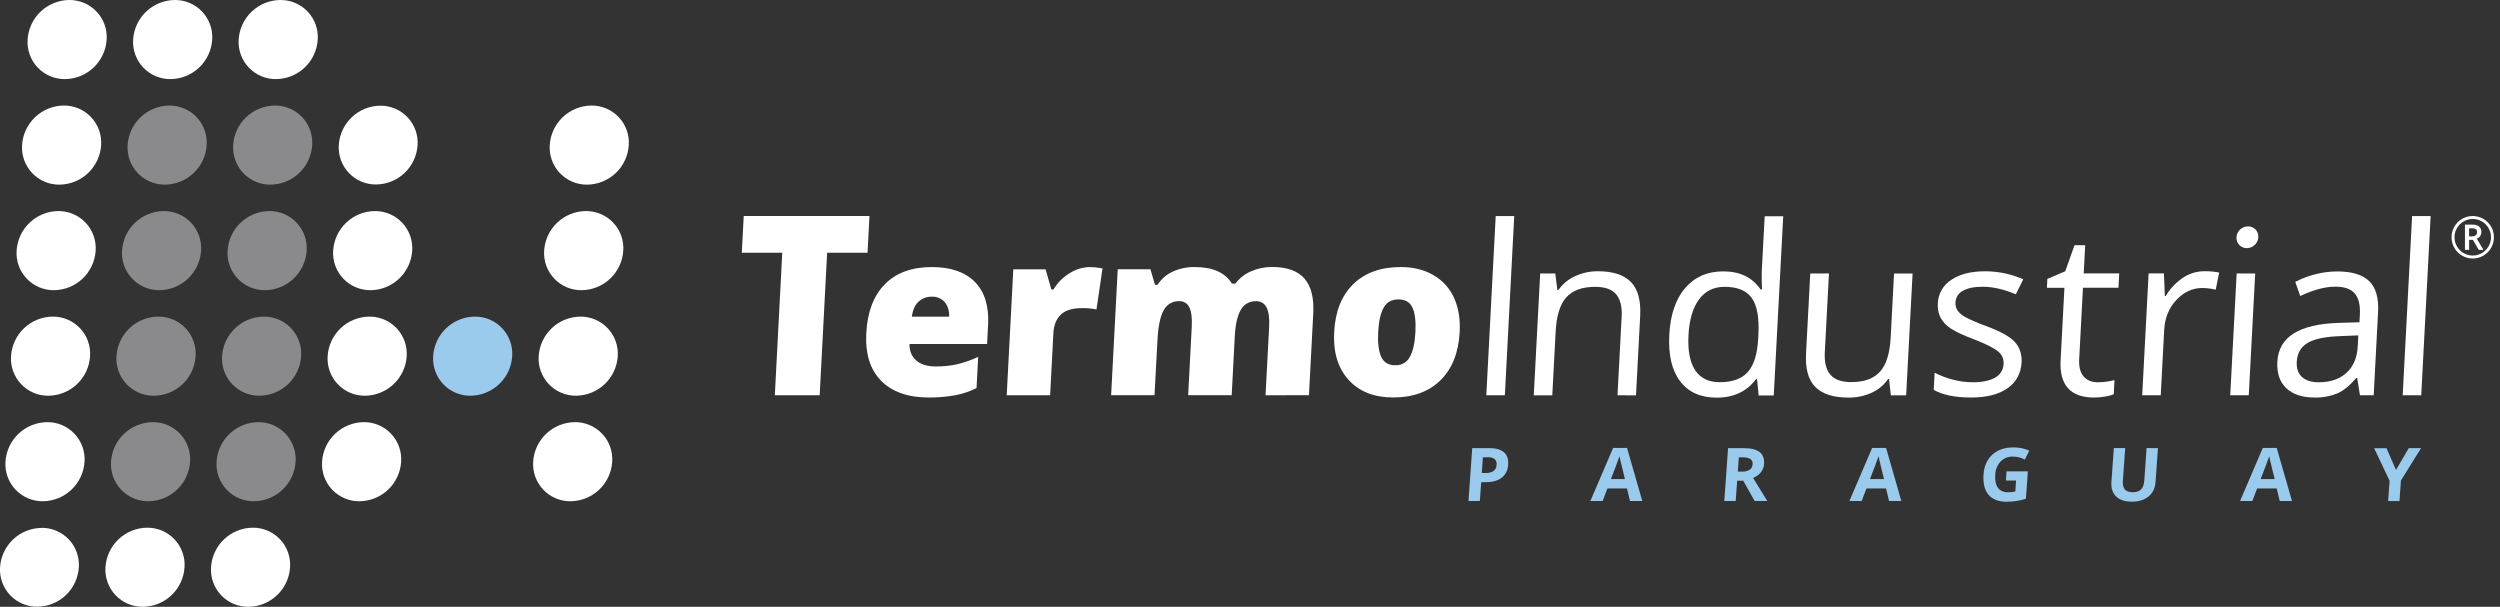 <svg width="206" height="50" viewBox="0 0 206 50" fill="none" xmlns="http://www.w3.org/2000/svg">
<rect x="0" y="0" width="206" height="50" fill="#333333" stroke="none"/>
<g clip-path="url(#clip0_125_341)">
<path fill-rule="evenodd" clip-rule="evenodd" d="M39.118 26.089C39.539 26.084 39.958 26.166 40.346 26.33C40.734 26.495 41.084 26.737 41.374 27.044C41.664 27.35 41.888 27.712 42.031 28.109C42.174 28.506 42.234 28.928 42.206 29.348C42.152 30.224 41.769 31.046 41.133 31.651C40.498 32.256 39.657 32.598 38.78 32.608C38.358 32.613 37.94 32.531 37.551 32.367C37.163 32.203 36.813 31.96 36.523 31.654C36.232 31.348 36.009 30.985 35.865 30.588C35.722 30.191 35.663 29.769 35.69 29.348C35.745 28.473 36.128 27.651 36.764 27.046C37.399 26.442 38.239 26.099 39.116 26.089" fill="#9ACAEC"/>
<path fill-rule="evenodd" clip-rule="evenodd" d="M22.637 8.697C23.058 8.691 23.477 8.774 23.865 8.938C24.253 9.102 24.604 9.345 24.894 9.651C25.184 9.957 25.408 10.319 25.551 10.716C25.694 11.112 25.754 11.534 25.726 11.955C25.672 12.831 25.289 13.653 24.653 14.258C24.018 14.862 23.177 15.204 22.3 15.215C21.878 15.22 21.46 15.138 21.072 14.973C20.684 14.809 20.334 14.566 20.044 14.26C19.753 13.954 19.53 13.591 19.387 13.194C19.244 12.798 19.184 12.376 19.212 11.955C19.266 11.08 19.65 10.258 20.285 9.653C20.921 9.049 21.761 8.707 22.638 8.697" fill="#8A8A8D"/>
<path fill-rule="evenodd" clip-rule="evenodd" d="M22.181 17.392C22.603 17.387 23.021 17.469 23.409 17.634C23.798 17.798 24.148 18.041 24.438 18.347C24.728 18.653 24.951 19.016 25.095 19.412C25.238 19.809 25.297 20.231 25.27 20.652C25.215 21.527 24.832 22.35 24.197 22.954C23.561 23.559 22.721 23.901 21.843 23.912C21.422 23.917 21.003 23.834 20.615 23.67C20.226 23.506 19.876 23.263 19.586 22.957C19.296 22.651 19.072 22.288 18.929 21.891C18.786 21.495 18.726 21.073 18.754 20.652C18.808 19.776 19.192 18.954 19.827 18.349C20.462 17.745 21.303 17.403 22.18 17.392" fill="#8A8A8D"/>
<path fill-rule="evenodd" clip-rule="evenodd" d="M21.726 26.089C22.148 26.084 22.566 26.166 22.954 26.33C23.342 26.495 23.692 26.737 23.983 27.044C24.273 27.35 24.496 27.712 24.639 28.109C24.782 28.506 24.842 28.928 24.814 29.348C24.76 30.224 24.377 31.046 23.741 31.651C23.106 32.256 22.265 32.598 21.388 32.608C20.966 32.613 20.548 32.531 20.16 32.367C19.772 32.202 19.421 31.959 19.131 31.653C18.841 31.347 18.618 30.984 18.475 30.588C18.331 30.191 18.272 29.769 18.3 29.348C18.354 28.473 18.737 27.65 19.373 27.046C20.008 26.441 20.849 26.099 21.726 26.089Z" fill="#8A8A8D"/>
<path fill-rule="evenodd" clip-rule="evenodd" d="M21.27 34.785C21.691 34.78 22.11 34.862 22.498 35.026C22.886 35.191 23.236 35.434 23.526 35.74C23.816 36.046 24.04 36.409 24.183 36.805C24.326 37.202 24.386 37.624 24.358 38.045C24.304 38.92 23.921 39.742 23.285 40.347C22.649 40.951 21.809 41.293 20.932 41.303C20.51 41.308 20.092 41.226 19.704 41.062C19.316 40.898 18.966 40.655 18.676 40.349C18.386 40.043 18.162 39.68 18.019 39.284C17.876 38.887 17.816 38.465 17.843 38.045C17.898 37.169 18.281 36.347 18.916 35.742C19.552 35.138 20.393 34.796 21.27 34.785Z" fill="#8A8A8D"/>
<path fill-rule="evenodd" clip-rule="evenodd" d="M13.942 8.697C14.363 8.692 14.781 8.774 15.169 8.938C15.558 9.102 15.908 9.345 16.198 9.651C16.488 9.957 16.712 10.32 16.855 10.716C16.998 11.113 17.058 11.534 17.03 11.955C16.976 12.831 16.593 13.653 15.957 14.258C15.322 14.862 14.481 15.204 13.604 15.215C13.182 15.22 12.764 15.138 12.376 14.973C11.987 14.809 11.637 14.566 11.347 14.26C11.057 13.954 10.834 13.591 10.69 13.194C10.547 12.798 10.488 12.376 10.515 11.955C10.57 11.08 10.953 10.258 11.589 9.653C12.224 9.049 13.065 8.707 13.942 8.697Z" fill="#8A8A8D"/>
<path fill-rule="evenodd" clip-rule="evenodd" d="M13.484 17.392C13.906 17.387 14.323 17.47 14.711 17.634C15.1 17.799 15.449 18.042 15.739 18.348C16.029 18.654 16.252 19.016 16.395 19.413C16.538 19.809 16.598 20.231 16.57 20.652C16.516 21.527 16.133 22.35 15.497 22.954C14.862 23.559 14.021 23.901 13.144 23.912C12.722 23.916 12.304 23.834 11.916 23.67C11.527 23.506 11.177 23.263 10.887 22.956C10.597 22.65 10.374 22.288 10.23 21.891C10.087 21.494 10.028 21.072 10.055 20.652C10.11 19.776 10.493 18.954 11.129 18.349C11.764 17.744 12.605 17.402 13.482 17.392" fill="#8A8A8D"/>
<path fill-rule="evenodd" clip-rule="evenodd" d="M13.03 26.089C13.452 26.084 13.87 26.166 14.258 26.33C14.646 26.495 14.997 26.737 15.287 27.044C15.577 27.35 15.8 27.712 15.944 28.109C16.087 28.506 16.146 28.928 16.119 29.348C16.064 30.224 15.681 31.046 15.046 31.651C14.41 32.256 13.569 32.598 12.692 32.608C12.27 32.614 11.851 32.533 11.462 32.369C11.073 32.205 10.722 31.962 10.431 31.656C10.14 31.35 9.916 30.987 9.772 30.59C9.629 30.192 9.569 29.77 9.596 29.348C9.651 28.473 10.034 27.65 10.67 27.046C11.305 26.441 12.146 26.099 13.023 26.089" fill="#8A8A8D"/>
<path fill-rule="evenodd" clip-rule="evenodd" d="M12.573 34.785C12.995 34.78 13.413 34.862 13.802 35.026C14.19 35.19 14.54 35.433 14.831 35.739C15.121 36.045 15.345 36.408 15.488 36.805C15.631 37.202 15.691 37.624 15.663 38.045C15.608 38.92 15.225 39.742 14.589 40.347C13.954 40.951 13.114 41.293 12.237 41.303C11.815 41.308 11.397 41.226 11.009 41.062C10.621 40.898 10.27 40.655 9.98 40.349C9.69 40.043 9.467 39.68 9.324 39.284C9.18 38.887 9.121 38.465 9.148 38.045C9.202 37.169 9.586 36.347 10.221 35.742C10.857 35.138 11.697 34.796 12.574 34.785" fill="#8A8A8D"/>
<path fill-rule="evenodd" clip-rule="evenodd" d="M5.7 -3.26571e-05C6.122 -0.005 6.54 0.077 6.928 0.242C7.317 0.406 7.667 0.649 7.957 0.955C8.247 1.261 8.471 1.624 8.614 2.02C8.757 2.417 8.817 2.839 8.789 3.26C8.734 4.135 8.351 4.957 7.715 5.562C7.08 6.166 6.239 6.508 5.363 6.518C4.941 6.523 4.523 6.441 4.135 6.277C3.747 6.113 3.396 5.87 3.106 5.564C2.816 5.258 2.593 4.895 2.45 4.499C2.306 4.102 2.247 3.68 2.274 3.26C2.328 2.384 2.712 1.562 3.347 0.957C3.983 0.353 4.823 0.011 5.7 -3.26571e-05Z" fill="white"/>
<path fill-rule="evenodd" clip-rule="evenodd" d="M5.245 8.697C5.667 8.692 6.085 8.774 6.473 8.938C6.861 9.102 7.212 9.345 7.502 9.651C7.792 9.957 8.015 10.32 8.158 10.716C8.302 11.113 8.361 11.534 8.334 11.955C8.28 12.831 7.896 13.653 7.261 14.258C6.625 14.862 5.785 15.204 4.908 15.215C4.486 15.22 4.068 15.138 3.679 14.973C3.291 14.809 2.941 14.566 2.651 14.26C2.361 13.954 2.137 13.591 1.994 13.194C1.851 12.798 1.791 12.376 1.819 11.955C1.873 11.08 2.257 10.257 2.892 9.653C3.528 9.049 4.368 8.707 5.245 8.697Z" fill="white"/>
<path fill-rule="evenodd" clip-rule="evenodd" d="M4.789 17.392C5.211 17.386 5.63 17.468 6.019 17.632C6.408 17.796 6.759 18.039 7.049 18.345C7.34 18.651 7.564 19.014 7.707 19.411C7.851 19.808 7.91 20.23 7.883 20.652C7.828 21.527 7.445 22.35 6.81 22.954C6.174 23.559 5.334 23.901 4.456 23.912C4.035 23.916 3.617 23.834 3.228 23.67C2.84 23.506 2.49 23.263 2.2 22.957C1.91 22.651 1.686 22.288 1.543 21.891C1.4 21.494 1.34 21.073 1.368 20.652C1.422 19.776 1.806 18.954 2.441 18.349C3.077 17.744 3.917 17.402 4.794 17.392" fill="white"/>
<path fill-rule="evenodd" clip-rule="evenodd" d="M4.334 26.089C4.756 26.084 5.174 26.166 5.562 26.33C5.951 26.495 6.301 26.737 6.591 27.044C6.881 27.35 7.105 27.712 7.248 28.109C7.391 28.506 7.45 28.928 7.423 29.348C7.368 30.224 6.985 31.046 6.35 31.651C5.714 32.256 4.874 32.598 3.996 32.608C3.575 32.613 3.157 32.531 2.768 32.367C2.38 32.202 2.03 31.959 1.74 31.653C1.45 31.347 1.226 30.984 1.083 30.588C0.94 30.191 0.88 29.769 0.908 29.348C0.962 28.473 1.346 27.65 1.981 27.046C2.617 26.441 3.457 26.099 4.334 26.089Z" fill="white"/>
<path fill-rule="evenodd" clip-rule="evenodd" d="M3.877 34.785C4.299 34.78 4.717 34.862 5.105 35.026C5.494 35.191 5.844 35.434 6.134 35.74C6.424 36.046 6.648 36.409 6.791 36.805C6.934 37.202 6.994 37.624 6.966 38.045C6.911 38.92 6.528 39.742 5.892 40.346C5.257 40.951 4.417 41.293 3.54 41.303C3.118 41.308 2.7 41.226 2.311 41.062C1.923 40.898 1.573 40.655 1.283 40.349C0.992 40.043 0.769 39.681 0.625 39.284C0.482 38.887 0.422 38.465 0.45 38.045C0.504 37.169 0.888 36.347 1.523 35.742C2.158 35.138 2.999 34.796 3.876 34.785" fill="white"/>
<path fill-rule="evenodd" clip-rule="evenodd" d="M3.421 43.494C3.841 43.489 4.257 43.572 4.643 43.736C5.03 43.899 5.378 44.141 5.667 44.446C5.956 44.751 6.179 45.112 6.322 45.507C6.464 45.901 6.524 46.321 6.497 46.74C6.445 47.614 6.063 48.435 5.429 49.039C4.795 49.642 3.956 49.983 3.081 49.993C2.661 49.997 2.245 49.915 1.858 49.751C1.471 49.588 1.123 49.346 0.834 49.041C0.545 48.736 0.322 48.375 0.18 47.98C0.037 47.585 -0.023 47.165 0.004 46.746C0.058 45.874 0.441 45.054 1.075 44.452C1.708 43.849 2.547 43.509 3.421 43.5" fill="white"/>
<path fill-rule="evenodd" clip-rule="evenodd" d="M48.726 8.696C49.148 8.692 49.565 8.774 49.953 8.939C50.341 9.103 50.691 9.346 50.981 9.652C51.271 9.958 51.494 10.32 51.637 10.717C51.78 11.113 51.84 11.535 51.812 11.955C51.758 12.831 51.375 13.653 50.739 14.258C50.104 14.862 49.263 15.204 48.386 15.215C47.965 15.22 47.546 15.138 47.158 14.973C46.77 14.809 46.419 14.566 46.13 14.26C45.839 13.954 45.616 13.591 45.473 13.194C45.33 12.798 45.27 12.376 45.298 11.955C45.352 11.08 45.736 10.258 46.371 9.653C47.007 9.049 47.847 8.707 48.724 8.696" fill="white"/>
<path fill-rule="evenodd" clip-rule="evenodd" d="M48.27 17.392C48.692 17.387 49.11 17.469 49.498 17.634C49.886 17.798 50.237 18.041 50.527 18.347C50.817 18.653 51.04 19.016 51.184 19.412C51.327 19.809 51.386 20.231 51.358 20.652C51.304 21.527 50.921 22.35 50.285 22.954C49.65 23.559 48.809 23.901 47.932 23.912C47.51 23.917 47.091 23.836 46.702 23.672C46.313 23.508 45.962 23.265 45.672 22.959C45.381 22.653 45.157 22.29 45.013 21.892C44.87 21.495 44.81 21.073 44.838 20.652C44.892 19.776 45.275 18.954 45.911 18.349C46.546 17.744 47.387 17.402 48.264 17.392" fill="white"/>
<path fill-rule="evenodd" clip-rule="evenodd" d="M47.815 26.089C48.236 26.084 48.654 26.166 49.043 26.33C49.431 26.495 49.781 26.737 50.071 27.044C50.361 27.35 50.585 27.712 50.728 28.109C50.871 28.506 50.931 28.928 50.903 29.348C50.849 30.224 50.465 31.046 49.83 31.65C49.194 32.255 48.354 32.596 47.477 32.607C47.055 32.612 46.637 32.53 46.249 32.365C45.861 32.201 45.511 31.959 45.221 31.652C44.931 31.346 44.707 30.984 44.564 30.587C44.421 30.191 44.361 29.769 44.388 29.348C44.443 28.473 44.826 27.65 45.462 27.046C46.097 26.441 46.938 26.099 47.815 26.089Z" fill="white"/>
<path fill-rule="evenodd" clip-rule="evenodd" d="M47.359 34.785C47.78 34.78 48.198 34.862 48.587 35.026C48.975 35.191 49.325 35.434 49.615 35.74C49.905 36.046 50.129 36.409 50.272 36.805C50.415 37.202 50.475 37.624 50.447 38.045C50.393 38.92 50.009 39.742 49.374 40.347C48.738 40.951 47.898 41.293 47.021 41.303C46.599 41.308 46.181 41.226 45.793 41.062C45.405 40.898 45.055 40.655 44.765 40.349C44.475 40.043 44.251 39.68 44.108 39.284C43.965 38.887 43.905 38.465 43.932 38.045C43.987 37.169 44.37 36.347 45.005 35.742C45.641 35.138 46.481 34.796 47.359 34.785Z" fill="white"/>
<path fill-rule="evenodd" clip-rule="evenodd" d="M31.333 8.709C31.753 8.704 32.169 8.787 32.556 8.95C32.942 9.114 33.291 9.356 33.579 9.661C33.868 9.966 34.091 10.327 34.234 10.721C34.377 11.116 34.436 11.536 34.409 11.955C34.355 12.828 33.972 13.647 33.339 14.249C32.705 14.852 31.867 15.192 30.993 15.201C30.573 15.206 30.157 15.124 29.77 14.96C29.384 14.796 29.035 14.555 28.746 14.25C28.457 13.945 28.235 13.584 28.092 13.189C27.949 12.794 27.889 12.374 27.916 11.955C27.971 11.082 28.353 10.263 28.987 9.66C29.62 9.058 30.459 8.718 31.333 8.709Z" fill="white"/>
<path fill-rule="evenodd" clip-rule="evenodd" d="M30.878 17.392C31.3 17.387 31.718 17.469 32.106 17.634C32.495 17.798 32.845 18.041 33.135 18.347C33.425 18.653 33.648 19.016 33.792 19.412C33.935 19.809 33.994 20.231 33.967 20.652C33.912 21.527 33.529 22.35 32.894 22.954C32.258 23.559 31.418 23.901 30.54 23.912C30.119 23.916 29.701 23.834 29.312 23.67C28.924 23.506 28.574 23.263 28.284 22.957C27.994 22.65 27.77 22.288 27.627 21.891C27.484 21.494 27.424 21.072 27.452 20.652C27.506 19.776 27.89 18.954 28.525 18.349C29.16 17.744 30.001 17.402 30.878 17.392Z" fill="white"/>
<path fill-rule="evenodd" clip-rule="evenodd" d="M30.422 26.089C30.844 26.084 31.262 26.166 31.65 26.33C32.039 26.494 32.389 26.737 32.679 27.043C32.969 27.349 33.193 27.712 33.337 28.109C33.48 28.506 33.539 28.928 33.512 29.348C33.457 30.224 33.074 31.046 32.438 31.651C31.803 32.255 30.962 32.597 30.085 32.608C29.664 32.613 29.246 32.531 28.857 32.367C28.469 32.202 28.119 31.959 27.829 31.653C27.539 31.347 27.315 30.985 27.172 30.588C27.029 30.191 26.969 29.769 26.997 29.348C27.051 28.473 27.434 27.65 28.07 27.046C28.705 26.441 29.546 26.099 30.423 26.089" fill="white"/>
<path fill-rule="evenodd" clip-rule="evenodd" d="M29.966 34.785C30.388 34.78 30.806 34.862 31.194 35.026C31.583 35.191 31.933 35.434 32.223 35.74C32.513 36.046 32.736 36.409 32.88 36.805C33.023 37.202 33.082 37.624 33.055 38.045C33 38.92 32.617 39.742 31.982 40.347C31.346 40.951 30.506 41.293 29.628 41.303C29.207 41.308 28.789 41.226 28.4 41.062C28.012 40.898 27.662 40.655 27.372 40.349C27.081 40.043 26.858 39.681 26.714 39.284C26.571 38.887 26.511 38.465 26.539 38.045C26.593 37.169 26.976 36.347 27.612 35.742C28.247 35.138 29.088 34.796 29.965 34.785" fill="white"/>
<path fill-rule="evenodd" clip-rule="evenodd" d="M20.815 43.482C21.236 43.477 21.654 43.559 22.043 43.723C22.431 43.888 22.781 44.13 23.071 44.436C23.361 44.742 23.584 45.105 23.728 45.501C23.871 45.898 23.931 46.32 23.903 46.74C23.849 47.616 23.466 48.438 22.83 49.043C22.195 49.648 21.354 49.989 20.477 50C20.055 50.005 19.637 49.923 19.249 49.758C18.86 49.594 18.51 49.351 18.22 49.045C17.93 48.739 17.707 48.376 17.564 47.98C17.42 47.583 17.361 47.161 17.388 46.74C17.443 45.865 17.826 45.043 18.462 44.438C19.097 43.834 19.938 43.492 20.815 43.482Z" fill="white"/>
<path fill-rule="evenodd" clip-rule="evenodd" d="M14.397 -3.26571e-05C14.818 -0.005 15.236 0.077 15.625 0.242C16.013 0.406 16.363 0.649 16.653 0.955C16.943 1.261 17.167 1.624 17.31 2.02C17.453 2.417 17.513 2.839 17.485 3.26C17.431 4.135 17.047 4.958 16.412 5.562C15.777 6.166 14.936 6.508 14.059 6.518C13.637 6.523 13.219 6.441 12.831 6.277C12.443 6.113 12.093 5.87 11.803 5.564C11.513 5.258 11.289 4.895 11.146 4.499C11.003 4.102 10.943 3.68 10.97 3.26C11.025 2.384 11.408 1.562 12.043 0.957C12.679 0.353 13.52 0.011 14.397 -3.26571e-05Z" fill="white"/>
<path fill-rule="evenodd" clip-rule="evenodd" d="M23.093 -3.26572e-05C23.515 -0.005 23.933 0.077 24.321 0.242C24.71 0.406 25.06 0.649 25.35 0.955C25.64 1.261 25.863 1.624 26.007 2.02C26.15 2.417 26.209 2.839 26.182 3.26C26.127 4.135 25.744 4.958 25.108 5.562C24.473 6.166 23.632 6.508 22.755 6.518C22.334 6.524 21.916 6.441 21.527 6.277C21.139 6.113 20.789 5.87 20.498 5.564C20.208 5.258 19.985 4.896 19.841 4.499C19.698 4.103 19.638 3.681 19.666 3.26C19.72 2.384 20.103 1.562 20.739 0.957C21.374 0.353 22.215 0.011 23.092 -3.26572e-05" fill="white"/>
<path fill-rule="evenodd" clip-rule="evenodd" d="M12.118 43.482C12.539 43.477 12.957 43.559 13.345 43.723C13.734 43.888 14.084 44.13 14.374 44.436C14.664 44.742 14.887 45.105 15.031 45.501C15.174 45.898 15.234 46.32 15.206 46.74C15.152 47.616 14.769 48.438 14.133 49.043C13.498 49.648 12.657 49.989 11.78 50C11.358 50.005 10.94 49.923 10.551 49.759C10.163 49.595 9.813 49.352 9.522 49.046C9.232 48.739 9.009 48.377 8.865 47.98C8.722 47.583 8.662 47.161 8.69 46.74C8.745 45.865 9.128 45.043 9.764 44.438C10.399 43.834 11.24 43.492 12.116 43.482" fill="white"/>
<path d="M124.272 38.284C124.267 38.49 124.218 38.693 124.128 38.879C124.037 39.065 123.908 39.228 123.748 39.359C123.432 39.604 123 39.728 122.451 39.732H122.051L121.94 41.282H121.002L121.312 36.925H122.726C123.264 36.925 123.664 37.039 123.928 37.267C124.187 37.493 124.303 37.833 124.272 38.284ZM122.101 38.975H122.41C122.643 38.99 122.874 38.931 123.071 38.806C123.146 38.748 123.207 38.674 123.249 38.589C123.292 38.505 123.315 38.411 123.316 38.317C123.331 38.231 123.325 38.143 123.3 38.06C123.274 37.976 123.23 37.9 123.17 37.837C123.011 37.719 122.813 37.664 122.616 37.681H122.189L122.101 38.975Z" fill="#9ACAEC"/>
<path d="M134.309 41.284L134.065 40.247H132.452L132.057 41.284H131.046L132.921 36.909H134.068L135.326 41.284H134.309ZM133.893 39.473C133.663 38.533 133.534 38.003 133.505 37.882C133.476 37.76 133.457 37.662 133.445 37.59C133.364 37.844 133.128 38.473 132.738 39.476L133.893 39.473Z" fill="#9ACAEC"/>
<path d="M143.143 39.612L143.021 41.284H142.081L142.392 36.928H143.682C144.284 36.928 144.721 37.035 144.995 37.251C145.268 37.466 145.39 37.792 145.362 38.23C145.345 38.479 145.254 38.718 145.099 38.914C144.928 39.122 144.707 39.284 144.456 39.382C145.053 40.361 145.442 40.994 145.624 41.28H144.581L143.642 39.609L143.143 39.612ZM143.197 38.862H143.499C143.731 38.878 143.963 38.827 144.167 38.715C144.242 38.665 144.304 38.596 144.346 38.516C144.389 38.436 144.412 38.347 144.412 38.257C144.427 38.173 144.417 38.087 144.385 38.009C144.352 37.931 144.297 37.864 144.227 37.816C144.022 37.714 143.794 37.669 143.565 37.685H143.28L143.197 38.862Z" fill="#9ACAEC"/>
<path d="M155.657 41.284L155.412 40.247H153.797L153.402 41.284H152.39L154.264 36.909H155.413L156.671 41.284H155.657ZM155.24 39.473C155.01 38.533 154.881 38.003 154.853 37.882C154.824 37.76 154.804 37.662 154.793 37.59C154.711 37.844 154.476 38.473 154.086 39.476L155.24 39.473Z" fill="#9ACAEC"/>
<path d="M165.339 38.838H167.096L166.935 41.097C166.668 41.183 166.394 41.247 166.117 41.289C165.861 41.326 165.602 41.344 165.343 41.344C164.673 41.344 164.178 41.151 163.852 40.764C163.527 40.377 163.391 39.823 163.442 39.1C163.493 38.397 163.738 37.849 164.176 37.455C164.615 37.061 165.196 36.864 165.919 36.865C166.365 36.863 166.806 36.955 167.215 37.133L166.848 37.867C166.542 37.708 166.202 37.624 165.857 37.623C165.67 37.617 165.485 37.649 165.312 37.719C165.139 37.788 164.982 37.892 164.852 38.025C164.577 38.32 164.42 38.705 164.409 39.107C164.375 39.579 164.448 39.94 164.627 40.19C164.805 40.44 165.083 40.564 165.459 40.564C165.661 40.563 165.862 40.543 166.06 40.504L166.124 39.595H165.285L165.339 38.838Z" fill="#9ACAEC"/>
<path d="M177.815 36.928L177.615 39.742C177.599 40.044 177.503 40.336 177.336 40.588C177.168 40.834 176.934 41.027 176.661 41.146C176.347 41.28 176.007 41.346 175.665 41.339C175.094 41.339 174.662 41.196 174.369 40.908C174.075 40.622 173.945 40.228 173.98 39.73L174.181 36.923H175.117L174.927 39.589C174.903 39.926 174.954 40.171 175.08 40.323C175.207 40.476 175.428 40.555 175.745 40.56C176.052 40.56 176.28 40.48 176.43 40.322C176.581 40.164 176.666 39.917 176.691 39.579L176.879 36.918L177.815 36.928Z" fill="#9ACAEC"/>
<path d="M187.848 41.284L187.604 40.247H185.987L185.592 41.284H184.58L186.455 36.909H187.603L188.86 41.284H187.848ZM187.432 39.473C187.202 38.533 187.073 38.003 187.045 37.882C187.016 37.76 186.997 37.662 186.985 37.59C186.903 37.844 186.668 38.473 186.279 39.476L187.432 39.473Z" fill="#9ACAEC"/>
<path d="M197.429 38.722L198.482 36.928H199.494L197.838 39.592L197.716 41.286H196.782L196.904 39.621L195.627 36.929H196.645L197.429 38.722Z" fill="#9ACAEC"/>
<path d="M202.007 19.549C202.006 19.243 202.086 18.942 202.239 18.677C202.39 18.408 202.611 18.186 202.878 18.033C203.144 17.88 203.446 17.799 203.753 17.799C204.06 17.799 204.361 17.88 204.627 18.034C204.893 18.188 205.113 18.409 205.267 18.674C205.42 18.94 205.501 19.242 205.5 19.549C205.501 19.853 205.423 20.152 205.272 20.417C205.122 20.681 204.906 20.902 204.644 21.057C204.444 21.175 204.222 21.252 203.992 21.284C203.762 21.316 203.528 21.301 203.304 21.241C203.079 21.182 202.869 21.078 202.685 20.936C202.501 20.794 202.348 20.616 202.233 20.414C202.084 20.15 202.006 19.852 202.007 19.549ZM202.252 19.549C202.252 19.948 202.41 20.331 202.691 20.613C202.973 20.896 203.355 21.055 203.754 21.057C204.018 21.058 204.278 20.988 204.506 20.855C204.733 20.722 204.922 20.533 205.055 20.305C205.188 20.076 205.258 19.816 205.258 19.552C205.258 19.287 205.188 19.027 205.055 18.798C204.923 18.569 204.734 18.379 204.507 18.246C204.278 18.113 204.019 18.044 203.755 18.044C203.491 18.044 203.231 18.113 203.003 18.246C202.775 18.379 202.586 18.568 202.454 18.795C202.319 19.023 202.248 19.284 202.25 19.549H202.252ZM204.463 19.126C204.465 19.243 204.431 19.358 204.365 19.455C204.296 19.552 204.199 19.627 204.087 19.668L204.64 20.589H204.25L203.769 19.765H203.456V20.589H203.111V18.509H203.722C203.921 18.496 204.119 18.552 204.282 18.667C204.344 18.725 204.393 18.796 204.424 18.876C204.455 18.955 204.468 19.041 204.462 19.126H204.463ZM203.456 19.477H203.7C203.808 19.483 203.915 19.448 203.999 19.38C204.035 19.351 204.065 19.314 204.084 19.271C204.104 19.229 204.114 19.182 204.113 19.136C204.116 19.09 204.109 19.044 204.092 19.001C204.074 18.959 204.047 18.921 204.012 18.891C203.918 18.833 203.807 18.806 203.697 18.815H203.452L203.456 19.477Z" fill="white"/>
<path d="M67.541 32.571H63.846L64.458 20.824H61.125L61.283 17.799H71.644L71.486 20.824H68.156L67.541 32.571Z" fill="white"/>
<path d="M76.553 32.755C74.827 32.755 73.511 32.295 72.605 31.376C71.699 30.456 71.291 29.148 71.382 27.45C71.474 25.698 71.986 24.352 72.92 23.412C73.853 22.473 75.14 22.004 76.78 22.006C78.342 22.006 79.525 22.414 80.329 23.23C81.133 24.046 81.497 25.22 81.42 26.752L81.336 28.343H74.94C74.934 28.922 75.123 29.377 75.505 29.707C75.888 30.036 76.423 30.2 77.112 30.196C77.698 30.201 78.282 30.141 78.854 30.018C79.456 29.874 80.042 29.669 80.602 29.406L80.467 31.976C79.909 32.257 79.313 32.458 78.698 32.571C77.99 32.696 77.272 32.757 76.553 32.755ZM76.778 24.446C76.381 24.437 75.996 24.579 75.701 24.844C75.403 25.11 75.215 25.527 75.137 26.095H78.211C78.224 25.594 78.101 25.194 77.844 24.894C77.711 24.744 77.546 24.625 77.361 24.548C77.176 24.47 76.976 24.436 76.775 24.446H76.778Z" fill="white"/>
<path d="M89.764 22.009C90.06 22.008 90.356 22.032 90.647 22.082L90.847 22.119L90.349 25.5C89.951 25.416 89.545 25.379 89.139 25.39C88.357 25.39 87.781 25.568 87.409 25.926C87.037 26.283 86.832 26.797 86.797 27.469L86.53 32.572H82.953L83.496 22.192H86.159L86.63 23.85H86.809C87.132 23.305 87.585 22.847 88.127 22.518C88.614 22.199 89.181 22.022 89.764 22.009Z" fill="white"/>
<path d="M104.281 32.572L104.578 26.928C104.614 26.227 104.546 25.7 104.372 25.348C104.295 25.181 104.17 25.042 104.013 24.948C103.855 24.854 103.673 24.809 103.49 24.821C103.237 24.811 102.987 24.873 102.767 24.997C102.548 25.122 102.367 25.305 102.245 25.527C101.964 25.997 101.797 26.731 101.745 27.73L101.492 32.567H97.905L98.201 26.923C98.238 26.222 98.174 25.695 98.01 25.343C97.939 25.178 97.819 25.039 97.665 24.944C97.512 24.85 97.333 24.805 97.154 24.816C96.893 24.808 96.636 24.874 96.411 25.007C96.187 25.14 96.006 25.334 95.888 25.567C95.605 26.069 95.434 26.888 95.376 28.023L95.131 32.567H91.557L92.101 22.188H94.793L95.174 23.47H95.384C95.686 22.992 96.121 22.613 96.636 22.38C97.201 22.123 97.815 21.995 98.435 22.004C99.929 22.004 100.954 22.459 101.51 23.37H101.794C102.124 22.93 102.563 22.585 103.068 22.366C103.616 22.12 104.21 21.995 104.811 21.999C106.035 21.999 106.924 22.314 107.479 22.943C108.034 23.572 108.278 24.528 108.213 25.811L107.858 32.562L104.281 32.572Z" fill="white"/>
<path d="M120.278 27.355C120.188 29.053 119.663 30.377 118.702 31.327C117.741 32.276 116.44 32.751 114.798 32.751C113.225 32.751 111.998 32.266 111.119 31.294C110.239 30.322 109.845 29.009 109.937 27.355C110.025 25.664 110.549 24.349 111.51 23.411C112.471 22.473 113.777 22.004 115.426 22.005C116.444 22.005 117.333 22.222 118.091 22.656C118.844 23.082 119.443 23.734 119.804 24.52C120.176 25.332 120.334 26.277 120.278 27.355ZM113.562 27.355C113.516 28.247 113.598 28.926 113.807 29.394C114.017 29.861 114.404 30.095 114.97 30.095C115.218 30.108 115.465 30.049 115.68 29.924C115.895 29.8 116.069 29.616 116.181 29.394C116.435 28.926 116.585 28.247 116.631 27.355C116.678 26.463 116.596 25.795 116.387 25.349C116.179 24.897 115.794 24.672 115.233 24.672C114.671 24.672 114.266 24.896 114.018 25.345C113.761 25.796 113.609 26.467 113.562 27.355Z" fill="white"/>
<path d="M133.282 32.571L133.625 26.076C133.668 25.26 133.513 24.649 133.16 24.241C132.806 23.833 132.231 23.631 131.434 23.636C130.38 23.636 129.592 23.922 129.071 24.493C128.551 25.064 128.256 26.002 128.187 27.307L127.909 32.575H126.382L126.912 22.535H128.154L128.329 23.909H128.403C128.75 23.409 129.225 23.011 129.779 22.759C130.376 22.483 131.028 22.344 131.686 22.351C132.9 22.351 133.798 22.643 134.378 23.226C134.959 23.81 135.217 24.742 135.151 26.025L134.806 32.575L133.282 32.571Z" fill="white"/>
<path d="M144.781 31.236H144.699C143.94 32.257 142.858 32.767 141.453 32.767C140.134 32.767 139.132 32.318 138.447 31.421C137.762 30.524 137.463 29.247 137.55 27.592C137.636 25.937 138.072 24.651 138.857 23.735C139.642 22.819 140.69 22.361 142.002 22.361C143.37 22.361 144.392 22.856 145.069 23.845H145.192L145.166 23.121V22.416L145.411 17.819H146.938L146.157 32.584H144.915L144.781 31.236ZM141.714 31.493C142.757 31.493 143.527 31.211 144.026 30.646C144.524 30.082 144.807 29.17 144.874 27.912L144.891 27.591C144.965 26.168 144.781 25.152 144.338 24.545C143.895 23.938 143.152 23.634 142.109 23.634C141.212 23.634 140.508 23.98 139.998 24.673C139.489 25.365 139.199 26.344 139.131 27.609C139.064 28.892 139.249 29.86 139.686 30.513C140.124 31.167 140.8 31.493 141.714 31.493Z" fill="white"/>
<path d="M150.706 22.531L150.363 29.045C150.321 29.861 150.476 30.472 150.828 30.88C151.18 31.288 151.755 31.49 152.552 31.485C153.609 31.485 154.395 31.199 154.911 30.628C155.428 30.057 155.721 29.119 155.791 27.814L156.07 22.537H157.597L157.067 32.578H155.807L155.657 31.232H155.579C155.238 31.728 154.767 32.121 154.217 32.367C153.614 32.637 152.959 32.771 152.298 32.761C151.074 32.761 150.171 32.471 149.588 31.891C149.006 31.311 148.749 30.383 148.819 29.106L149.165 22.537L150.706 22.531Z" fill="white"/>
<path d="M166.581 29.833C166.53 30.767 166.142 31.487 165.418 31.994C164.694 32.5 163.699 32.754 162.434 32.755C161.096 32.755 160.064 32.544 159.339 32.122L159.414 30.711C159.899 30.961 160.412 31.155 160.942 31.289C161.461 31.425 161.996 31.496 162.533 31.499C163.33 31.499 163.95 31.373 164.393 31.12C164.603 31.007 164.779 30.84 164.903 30.636C165.027 30.432 165.094 30.199 165.097 29.96C165.108 29.768 165.072 29.577 164.992 29.402C164.913 29.228 164.792 29.075 164.64 28.958C164.313 28.68 163.667 28.354 162.7 27.979C161.78 27.631 161.127 27.328 160.742 27.067C160.396 26.845 160.108 26.542 159.905 26.184C159.723 25.818 159.645 25.409 159.679 25.002C159.691 24.614 159.798 24.235 159.99 23.897C160.182 23.559 160.453 23.274 160.78 23.065C161.475 22.591 162.404 22.354 163.569 22.354C164.653 22.354 165.725 22.578 166.718 23.013L166.106 24.25C165.115 23.836 164.209 23.628 163.388 23.628C162.664 23.628 162.112 23.741 161.732 23.967C161.56 24.056 161.413 24.19 161.308 24.354C161.202 24.517 161.142 24.706 161.132 24.9C161.11 25.142 161.17 25.384 161.302 25.588C161.472 25.813 161.69 25.998 161.94 26.129C162.499 26.414 163.076 26.662 163.668 26.87C164.84 27.305 165.625 27.742 166.023 28.181C166.42 28.62 166.606 29.17 166.581 29.833Z" fill="white"/>
<path d="M172.845 31.5C173.108 31.5 173.37 31.48 173.629 31.441C173.833 31.412 174.035 31.371 174.234 31.318L174.173 32.482C173.935 32.58 173.686 32.647 173.431 32.679C173.143 32.728 172.85 32.755 172.558 32.757C170.607 32.757 169.686 31.734 169.794 29.688L170.109 23.716H168.665L168.703 22.982L170.181 22.349L170.937 20.205H171.821L171.698 22.53H174.624L174.562 23.712H171.636L171.324 29.62C171.292 30.226 171.412 30.69 171.684 31.012C171.955 31.335 172.343 31.497 172.845 31.5Z" fill="white"/>
<path d="M181.661 22.348C182.063 22.343 182.465 22.38 182.86 22.458L182.575 23.869C182.214 23.783 181.844 23.737 181.473 23.732C180.658 23.732 179.943 24.061 179.328 24.72C178.714 25.38 178.381 26.201 178.329 27.185L178.045 32.569H176.518L177.047 22.529H178.308L178.384 24.389H178.457C178.818 23.785 179.307 23.269 179.89 22.876C180.415 22.529 181.031 22.345 181.661 22.348Z" fill="white"/>
<path d="M185.299 32.571H183.771L184.301 22.531H185.828L185.299 32.571Z" fill="white"/>
<path d="M194.461 32.572L194.232 31.142H194.159C193.623 31.771 193.099 32.197 192.588 32.421C191.987 32.66 191.344 32.774 190.698 32.755C189.698 32.755 188.928 32.498 188.388 31.985C187.848 31.472 187.603 30.743 187.654 29.796C187.761 27.769 189.445 26.706 192.706 26.607L194.42 26.554L194.453 25.93C194.494 25.143 194.355 24.561 194.034 24.185C193.714 23.808 193.179 23.62 192.431 23.622C191.591 23.622 190.627 23.878 189.538 24.391L189.13 23.228C189.658 22.952 190.218 22.74 190.796 22.595C191.382 22.445 191.984 22.368 192.589 22.366C193.791 22.366 194.667 22.632 195.219 23.164C195.77 23.696 196.015 24.548 195.953 25.719L195.592 32.572H194.461ZM191.068 31.5C192.019 31.5 192.779 31.24 193.349 30.721C193.918 30.203 194.228 29.476 194.278 28.541L194.325 27.634L192.796 27.698C191.579 27.741 190.693 27.929 190.139 28.262C189.585 28.595 189.29 29.112 189.252 29.815C189.224 30.364 189.369 30.782 189.688 31.069C190.007 31.355 190.466 31.499 191.066 31.5H191.068Z" fill="white"/>
<path d="M199.51 32.571H197.982L198.757 17.805H200.284L199.51 32.571Z" fill="white"/>
<path d="M123.999 32.571H122.472L123.246 17.805H124.773L123.999 32.571Z" fill="white"/>
<path fill-rule="evenodd" clip-rule="evenodd" d="M185.231 18.651C185.347 18.649 185.463 18.671 185.571 18.716C185.679 18.761 185.776 18.828 185.856 18.912C185.937 18.997 185.999 19.097 186.039 19.206C186.078 19.316 186.095 19.433 186.087 19.549C186.072 19.791 185.966 20.017 185.791 20.184C185.615 20.35 185.383 20.444 185.142 20.446C185.025 20.448 184.909 20.426 184.802 20.381C184.694 20.336 184.597 20.27 184.517 20.185C184.436 20.101 184.374 20.001 184.334 19.892C184.294 19.782 184.277 19.666 184.285 19.549C184.3 19.308 184.405 19.081 184.581 18.914C184.756 18.748 184.988 18.654 185.23 18.651" fill="white"/>
</g>
<defs>
<clipPath id="clip0_125_341">
<rect width="205.5" height="50" fill="white"/>
</clipPath>
</defs>
</svg>
